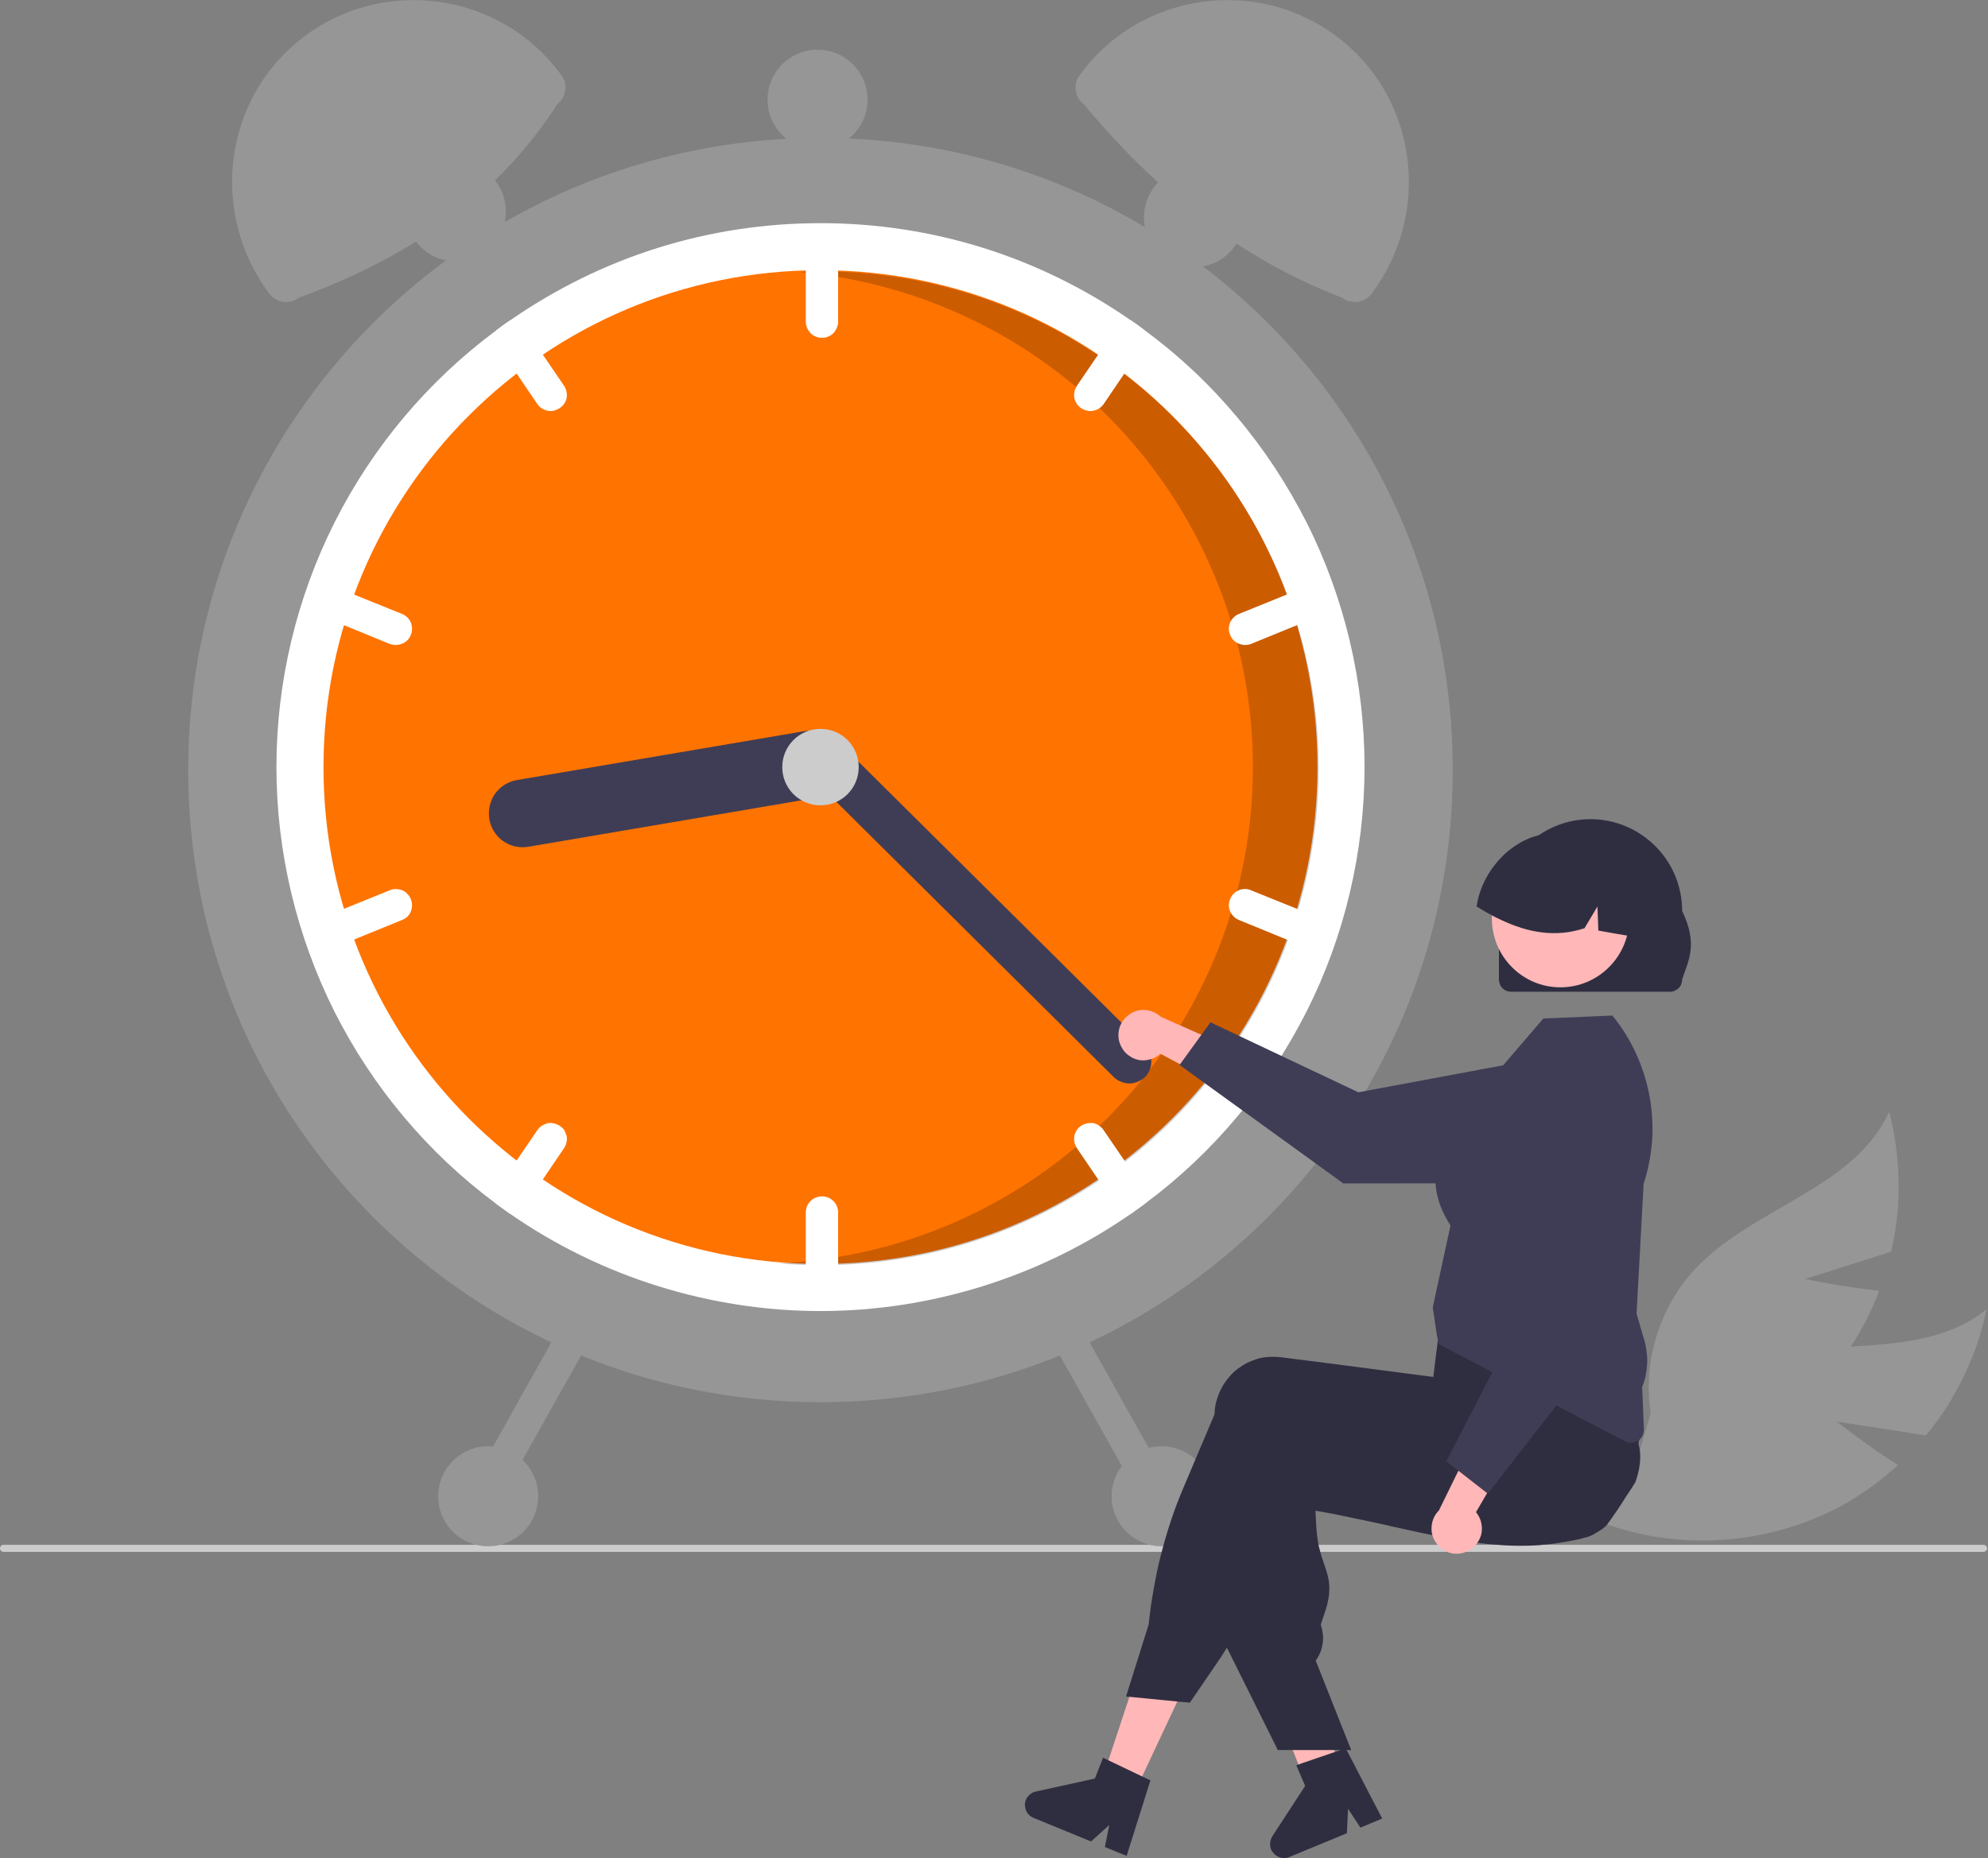 <svg version="1.2" xmlns="http://www.w3.org/2000/svg" viewBox="0 0 676 632" width="676" height="632">
	<rect x="0" y="0" width="676" height="632" fill="#808080" stroke="none"/>
	<title>undraw_time-management_fedt</title>
	<style>
		.s0 { fill: #969696 } 
		.s1 { fill: #cccccc } 
		.s2 { fill: #ffffff } 
		.s3 { fill: #ff7300 } 
		.s4 { opacity: .2;fill: #000000 } 
		.s5 { fill: #3f3d56 } 
		.s6 { fill: #ffb7b7 } 
		.s7 { fill: #2f2e41 } 
	</style>
	<path class="s0" d="m624.6 483.5l30.3 4.7q3.8-4.6 7.1-9.7 3.2-5.1 5.8-10.5 2.6-5.4 4.6-11.1 1.9-5.7 3.1-11.6c-22.2 18.1-55.9 8.5-82.7 18.4-4.2 1.5-8.2 3.6-11.9 6-3.7 2.5-7.1 5.4-10.2 8.6-3.1 3.2-5.8 6.8-8.1 10.6-2.2 3.8-4.1 7.9-5.5 12.1l-14.8 15.9c6.7 2.7 13.7 4.6 20.8 5.8 7.1 1.1 14.3 1.5 21.4 1.1 7.2-0.4 14.3-1.6 21.3-3.5 6.9-1.9 13.6-4.6 19.9-7.9q2.7-1.5 5.3-3.1 2.5-1.6 5-3.4 2.5-1.7 4.8-3.7 2.4-1.9 4.6-3.9c-10.6-6.7-20.8-14.8-20.8-14.8z"/>
	<path class="s0" d="m613.8 435l29.3-9.3q1.3-5.9 2-11.8 0.6-6 0.5-12.1-0.1-6-0.9-11.9-0.8-6-2.3-11.8c-11.8 26.1-46.2 32.5-65.9 53.4-3 3.2-5.7 6.8-7.9 10.7-2.2 3.8-4 7.9-5.3 12.2-1.3 4.2-2.2 8.6-2.5 13.1-0.3 4.4-0.2 8.9 0.5 13.3l-6.2 20.8c7.2-0.6 14.3-2 21.1-4.1 6.9-2.1 13.5-5 19.8-8.6 6.2-3.5 12.1-7.7 17.4-12.5 5.4-4.9 10.2-10.2 14.3-16.1q1.8-2.5 3.4-5 1.5-2.6 3-5.3 1.4-2.7 2.6-5.4 1.3-2.8 2.3-5.6c-12.4-1.3-25.2-4-25.2-4z"/>
	<path class="s1" d="m675.7 526.6q0 0.2-0.1 0.5-0.1 0.2-0.3 0.3-0.1 0.2-0.4 0.3-0.2 0.1-0.4 0.1h-673.3c-0.3 0-0.6-0.1-0.9-0.4-0.2-0.2-0.3-0.5-0.3-0.8 0-0.3 0.1-0.6 0.3-0.8 0.3-0.3 0.6-0.4 0.9-0.4h673.3q0.2 0 0.4 0.1 0.3 0.1 0.4 0.3 0.2 0.1 0.3 0.3 0.1 0.3 0.1 0.5z"/>
	<path fill-rule="evenodd" class="s0" d="m279 476.9c-118.9 0-215-96.1-215-215 0-118.9 96.1-215 215-215 118.9 0 215 96.1 215 215 0 118.9-96.1 215-215 215z"/>
	<path class="s2" d="m464 260.9c0 14.4-1.7 28.7-5 42.7-3.3 14-8.2 27.5-14.7 40.4-6.5 12.8-14.4 24.9-23.7 35.9-9.2 11-19.7 20.9-31.3 29.5q-2.3 1.7-4.7 3.4c-15.4 10.7-32.4 19-50.3 24.6-17.9 5.6-36.5 8.5-55.3 8.5-18.8 0-37.4-2.9-55.3-8.5-17.9-5.6-34.9-13.9-50.3-24.6q-2.4-1.7-4.7-3.4c-23.2-17.2-42-39.6-55-65.4-12.9-25.8-19.7-54.3-19.7-83.1 0-28.9 6.8-57.4 19.7-83.1 13-25.8 31.8-48.2 55-65.4q2.3-1.8 4.7-3.4c15.4-10.7 32.4-19.1 50.3-24.7 17.9-5.6 36.5-8.4 55.3-8.4 18.8 0 37.4 2.8 55.3 8.4 17.9 5.6 34.9 14 50.3 24.7q2.4 1.6 4.7 3.4c11.6 8.5 22.1 18.4 31.3 29.4 9.3 11 17.2 23.1 23.7 35.9 6.5 12.9 11.4 26.5 14.7 40.4 3.3 14 5 28.4 5 42.8z"/>
	<path fill-rule="evenodd" class="s3" d="m279 429.9c-93.5 0-169-75.6-169-169 0-93.5 75.5-169 169-169 93.5 0 169 75.5 169 169 0 93.4-75.5 169-169 169z"/>
	<path class="s4" d="m279.4 92.3q-3.8 0-7.6 0.2c42.7 3.8 82.4 23.6 111 55.5 28.7 32 44.1 73.6 43.2 116.5-0.9 42.8-18.1 83.7-48.1 114.4-29.9 30.7-70.4 48.8-113.3 50.8q7.4 0.6 14.8 0.6c44.9 0 87.8-17.8 119.5-49.5 31.7-31.7 49.5-74.6 49.5-119.5 0-44.8-17.8-87.8-49.5-119.5-31.7-31.7-74.6-49.5-119.5-49.5z"/>
	<path class="s2" d="m279.5 79.9q-1.1 0-2.1 0.4-1 0.4-1.8 1.2-0.8 0.8-1.2 1.8-0.4 1-0.4 2.1v24c0 1.4 0.6 2.8 1.6 3.9 1 1 2.4 1.6 3.9 1.6 1.5 0 2.9-0.6 3.9-1.6 1-1.1 1.6-2.5 1.6-3.9v-24q0-1.1-0.4-2.1-0.4-1-1.2-1.8-0.8-0.8-1.8-1.2-1-0.4-2.1-0.4z"/>
	<path class="s2" d="m389.3 112.4q-2.3-1.8-4.7-3.4-0.7-0.1-1.4 0.1-0.7 0.1-1.4 0.4-0.6 0.3-1.1 0.8-0.6 0.5-1 1.1l-13.5 19.8c-0.8 1.2-1.1 2.7-0.9 4.1 0.3 1.4 1.1 2.7 2.3 3.5 1.3 0.8 2.7 1.2 4.2 0.9 1.4-0.3 2.7-1.1 3.5-2.3l13.5-19.9q0.4-0.5 0.6-1.2 0.3-0.6 0.3-1.3 0.1-0.7 0-1.3-0.1-0.7-0.4-1.3z"/>
	<path class="s2" d="m450.7 202.8q-0.4-1-1.2-1.8-0.7-0.8-1.7-1.2-1.1-0.4-2.1-0.4-1.1-0.1-2.2 0.4l-22.2 9c-1.3 0.5-2.4 1.6-3 2.9-0.6 1.4-0.6 2.9 0 4.2 0.5 1.4 1.6 2.5 2.9 3 1.4 0.6 2.9 0.6 4.2 0.1l22.3-9.1q1-0.4 1.8-1.1 0.8-0.8 1.2-1.8 0.4-1 0.4-2.1 0-1.1-0.4-2.1z"/>
	<path class="s2" d="m191.8 131.2l-13.5-19.8q-0.4-0.6-1-1.1-0.5-0.5-1.1-0.8-0.7-0.3-1.4-0.4-0.7-0.2-1.4-0.1-2.4 1.6-4.7 3.4-0.3 0.6-0.4 1.3-0.1 0.6 0 1.3 0 0.7 0.3 1.3 0.2 0.7 0.6 1.2l13.5 19.9c0.8 1.2 2.1 2 3.5 2.3 1.5 0.3 2.9-0.1 4.1-0.9 1.3-0.8 2.1-2.1 2.4-3.5 0.2-1.4-0.1-2.9-0.9-4.1z"/>
	<path class="s2" d="m136.7 208.8l-22.3-9c-1.3-0.6-2.8-0.6-4.2 0-1.3 0.6-2.4 1.6-2.9 3-0.6 1.3-0.6 2.8 0 4.2 0.6 1.3 1.7 2.4 3 2.9l22.2 9.1c1.4 0.5 2.9 0.5 4.3-0.1 1.3-0.5 2.4-1.6 2.9-3 0.6-1.3 0.5-2.8 0-4.2-0.6-1.3-1.7-2.4-3-2.9z"/>
	<path class="s2" d="m279.5 406.9q-1.1 0-2.1 0.4-1 0.4-1.8 1.2-0.8 0.8-1.2 1.8-0.4 1-0.4 2.1v24c0 1.4 0.6 2.8 1.6 3.9 1 1 2.4 1.6 3.9 1.6 1.5 0 2.9-0.6 3.9-1.6 1-1.1 1.6-2.5 1.6-3.9v-24q0-1.1-0.4-2.1-0.4-1-1.2-1.8-0.8-0.8-1.8-1.2-1-0.4-2.1-0.4z"/>
	<path class="s2" d="m388.8 404.2l-13.5-19.8c-0.8-1.2-2.1-2.1-3.5-2.4-1.5-0.2-2.9 0.1-4.2 0.9-1.2 0.8-2 2.1-2.3 3.5-0.2 1.5 0.1 2.9 0.9 4.1l13.5 19.9q0.4 0.6 1 1 0.5 0.5 1.1 0.8 0.7 0.3 1.4 0.5 0.7 0.1 1.4 0.1 2.4-1.7 4.7-3.4 0.3-0.7 0.4-1.3 0.1-0.7 0-1.4 0-0.7-0.3-1.3-0.2-0.6-0.6-1.2z"/>
	<path class="s2" d="m447.7 311.8l-22.3-9c-1.3-0.6-2.8-0.6-4.2 0-1.3 0.6-2.4 1.6-2.9 3-0.6 1.3-0.6 2.8 0 4.2 0.6 1.3 1.7 2.4 3 2.9l22.2 9.1c1.4 0.5 2.9 0.5 4.3-0.1 1.3-0.5 2.4-1.6 2.9-3 0.6-1.3 0.5-2.8 0-4.2-0.6-1.3-1.7-2.4-3-2.9z"/>
	<path class="s2" d="m190.3 382.9q-0.9-0.6-1.9-0.8-1.1-0.3-2.2-0.1-1 0.3-2 0.9-0.9 0.6-1.5 1.5l-13.5 19.8q-0.4 0.6-0.6 1.2-0.3 0.6-0.3 1.3-0.1 0.7 0 1.4 0.1 0.6 0.4 1.3 2.3 1.7 4.7 3.4 0.7 0 1.4-0.1 0.7-0.2 1.4-0.5 0.6-0.3 1.1-0.8 0.6-0.4 1-1l13.5-19.9q0.6-0.9 0.8-1.9 0.3-1.1 0.1-2.2-0.3-1-0.8-2-0.6-0.9-1.6-1.5z"/>
	<path class="s2" d="m139.7 305.8q-0.4-1-1.2-1.8-0.7-0.8-1.7-1.2-1.1-0.4-2.1-0.4-1.1-0.1-2.2 0.4l-22.2 9c-1.3 0.5-2.4 1.6-3 2.9-0.6 1.4-0.6 2.9 0 4.2 0.5 1.4 1.6 2.5 2.9 3 1.4 0.6 2.9 0.6 4.2 0.1l22.3-9.1q1-0.4 1.8-1.1 0.8-0.8 1.2-1.8 0.4-1 0.4-2.1 0-1.1-0.4-2.1z"/>
	<path class="s5" d="m286.6 258.1c0.3 1.5 0.2 3-0.1 4.5-0.3 1.5-1 2.9-1.8 4.1-0.9 1.2-2 2.3-3.3 3.1-1.3 0.8-2.7 1.3-4.2 1.6l-97.6 16.6c-3 0.5-6.1-0.2-8.6-2-2.4-1.7-4.1-4.4-4.6-7.4-0.5-3 0.2-6.1 1.9-8.6 1.8-2.5 4.5-4.2 7.5-4.7l97.6-16.6c1.5-0.2 3-0.2 4.5 0.2 1.4 0.3 2.8 0.9 4 1.8 1.3 0.9 2.3 2 3.1 3.2 0.8 1.3 1.4 2.7 1.6 4.2z"/>
	<path class="s5" d="m389.4 366.3q-1.1 1-2.5 1.6-1.4 0.6-2.8 0.6-1.5 0-2.9-0.6-1.4-0.5-2.5-1.6l-105-104.2c-1.4-1.4-2.2-3.3-2.2-5.3 0-2 0.7-3.9 2.1-5.3 1.4-1.4 3.4-2.2 5.3-2.2 2-0.1 3.9 0.7 5.3 2.1l105.1 104.3q1.1 1 1.6 2.4 0.6 1.4 0.6 2.9 0 1.4-0.5 2.8-0.6 1.4-1.6 2.5z"/>
	<path fill-rule="evenodd" class="s1" d="m279 273.9c-7.2 0-13-5.8-13-13 0-7.2 5.8-13 13-13 7.2 0 13 5.8 13 13 0 7.2-5.8 13-13 13z"/>
	<path class="s0" d="m189.5 35.4c-20 31.4-50.4 52.2-88 65.9q-1.1 0.9-2.5 1.2-1.3 0.3-2.7 0.2-1.4-0.2-2.6-1-1.2-0.7-2.1-1.8c-20.4-27.2-15.8-66.2 11.2-87 6.5-5 13.9-8.7 21.8-10.8 8-2.1 16.3-2.6 24.4-1.5 8.2 1.1 16 3.8 23.1 7.9 7.1 4.2 13.3 9.7 18.2 16.3l0.6 0.8q0.8 1.1 1.2 2.4 0.3 1.4 0.1 2.8-0.2 1.4-0.9 2.6-0.7 1.2-1.8 2z"/>
	<path class="s0" d="m367.7 24.8c4.9-6.6 11.1-12.1 18.2-16.3 7.1-4.1 14.9-6.8 23.1-7.9 8.1-1.1 16.4-0.6 24.4 1.5 7.9 2.1 15.3 5.8 21.8 10.8 27 20.8 31.6 59.8 11.2 87q-0.9 1.1-2.1 1.8-1.2 0.8-2.6 1-1.4 0.1-2.7-0.2-1.4-0.3-2.5-1.2c-34.9-13.3-63.5-36.4-88-65.9q-1.1-0.8-1.8-2-0.7-1.2-0.9-2.6-0.2-1.4 0.1-2.8 0.4-1.3 1.2-2.4z"/>
	<path class="s0" d="m358.9 447.1q-0.9 0.6-1.6 1.4-0.7 0.9-1 1.9-0.3 1.1-0.1 2.2 0.1 1.1 0.6 2l31.8 56.7c0.7 1.3 1.9 2.3 3.3 2.6 1.4 0.4 2.9 0.3 4.2-0.4 1.2-0.8 2.2-1.9 2.6-3.3 0.4-1.5 0.2-3-0.5-4.2l-31.8-56.8q-0.5-0.9-1.4-1.6-0.8-0.7-1.9-1-1-0.3-2.1-0.1-1.1 0.1-2.1 0.6z"/>
	<path class="s0" d="m191.6 449.2l-31.8 56.8c-0.7 1.2-0.9 2.7-0.5 4.2 0.4 1.4 1.4 2.5 2.6 3.3 1.3 0.7 2.8 0.8 4.2 0.4 1.4-0.3 2.6-1.3 3.3-2.6l31.8-56.7c0.7-1.3 0.9-2.8 0.5-4.2-0.4-1.4-1.4-2.6-2.6-3.3-1.3-0.7-2.8-0.9-4.2-0.5-1.4 0.4-2.6 1.4-3.3 2.6z"/>
	<path fill-rule="evenodd" class="s0" d="m395 525.9c-9.4 0-17-7.6-17-17 0-9.4 7.6-17 17-17 9.4 0 17 7.6 17 17 0 9.4-7.6 17-17 17z"/>
	<path fill-rule="evenodd" class="s0" d="m406 90.9c-9.4 0-17-7.6-17-17 0-9.4 7.6-17 17-17 9.4 0 17 7.6 17 17 0 9.4-7.6 17-17 17z"/>
	<path fill-rule="evenodd" class="s0" d="m278 50.9c-9.4 0-17-7.6-17-17 0-9.4 7.6-17 17-17 9.4 0 17 7.6 17 17 0 9.4-7.6 17-17 17z"/>
	<path fill-rule="evenodd" class="s0" d="m155 88.9c-9.4 0-17-7.6-17-17 0-9.4 7.6-17 17-17 9.4 0 17 7.6 17 17 0 9.4-7.6 17-17 17z"/>
	<path fill-rule="evenodd" class="s0" d="m166 525.9c-9.4 0-17-7.6-17-17 0-9.4 7.6-17 17-17 9.4 0 17 7.6 17 17 0 9.4-7.6 17-17 17z"/>
	<path class="s6" d="m381.7 356.7c0.6 1.1 1.5 1.9 2.6 2.6 1 0.7 2.2 1.1 3.4 1.3 1.3 0.1 2.5 0 3.7-0.4 1.2-0.3 2.3-1 3.2-1.8l26.7 14.3-1.4-15.7-25.2-11.2c-1.5-1.4-3.5-2.2-5.6-2.3-2.1-0.1-4.1 0.6-5.7 2-1.6 1.3-2.7 3.2-3 5.3-0.3 2 0.1 4.1 1.3 5.9z"/>
	<path class="s5" d="m401.1 362.2l10.5-14.5 50.3 23.8 62.7-11.7c3.1-0.6 6.3-0.5 9.3 0.3 3.1 0.8 5.9 2.2 8.3 4.3 2.5 2 4.4 4.5 5.8 7.3 1.3 2.9 2 6 2 9.2 0 2.8-0.5 5.6-1.6 8.2-1.1 2.6-2.7 4.9-4.7 6.9-1.9 2-4.3 3.6-6.9 4.7-2.6 1.1-5.4 1.7-8.2 1.7l-71.8 0.1z"/>
	<path fill-rule="evenodd" class="s6" d="m385 611.4l-10.6-5.1 14.6-44.2 15.6 7.5-19.6 41.8z"/>
	<path class="s6" d="m455.9 604.3q-1.1 0.7-2.3 1.4-2.3 1.4-4.7 2.8-1.2 0.7-2.3 1.4h-0.1l-1.2 0.3-1.7-4.5-0.8-2.1-1.1-3-2.1-5.4-10.8-28.5 16.8-4.2 0.6 2.6 0.4 1.3 5.8 23.8 1.2 4.8 0.1 0.2 0.7 2.9 0.6 2.5 0.7 2.8z"/>
	<path class="s7" d="m556.1 504.1q-1.6 2.6-3.3 5.1-3 4.8-6.3 9.3 0 0 0 0-0.4 0.5-0.9 0.9-0.5 0.4-1 0.8-0.6 0.3-1.1 0.7-0.5 0.3-1.1 0.6-0.1 0.1-0.2 0.2-0.4 0.2-0.8 0.4-0.4 0.2-0.9 0.4-0.4 0.1-0.9 0.3-0.4 0.1-0.9 0.2-0.6 0.2-1.3 0.4-2.3 0.5-4.6 0.9-4.2 0.8-8.2 1.1-0.3 0-0.7 0.1c-11.1 0.8-21.9-0.5-33.2-2.7-5.6-1-11.3-2.3-17.2-3.6q-2.9-0.7-5.8-1.3-0.2-0.1-0.4-0.1-4.2-0.9-8.6-1.8-5.5-1.2-11.4-2.2l0.3 5.5q0.1 1.6 0.3 3.2 0.2 1.6 0.5 3.2 0.4 1.5 0.8 3.1 0.5 1.5 1 3c1.7 4.9 3 8.8 0.2 16.9l-1.3 3.9q0.5 1.4 0.7 3 0.2 1.5 0 3.1-0.2 1.5-0.7 3-0.6 1.4-1.4 2.7l-0.3 0.4 11.3 28.5 0.7 1.9h-5.7-7.1-12.1l-17.3-34.8-0.9-1.7v-0.1l1.8-66.9q0.1-0.9 0.2-1.8 0.2-2 0.8-3.9 0.7-2 1.7-3.7 1-1.8 2.3-3.3 1.3-1.6 2.9-2.8 1.6-1.2 3.3-2.1 1.7-0.9 3.6-1.4 1.9-0.5 3.8-0.6 2-0.2 3.9 0.1l6 0.8 12.1 1.5 8.6 1.1 0.1 0.1 25.3 3.2 1.8-7.4 0.3-0.1 10.6-3.9 36.7-13.4 0.1-0.1 2.5-0.8 0.2 0.4q0.2 0.2 0.3 0.4 0.9 1.6 1.7 3.3 0.8 1.6 1.5 3.3 0.8 1.7 1.4 3.4 0.6 1.8 1.2 3.5 0.9 2.9 1.8 5.8 0.8 2.9 1.6 5.8 0.7 2.9 1.4 5.8 0.7 2.9 1.3 5.9 0.1 0.5 0.2 0.9v0.1q0 0.2 0.1 0.3c0.8 3.5 0.2 7.8-1.3 12z"/>
	<path class="s7" d="m557.6 479.5q-0.2-0.8-0.4-1.5-0.5-1.4-1-2.8-0.5-1.4-1-2.7-0.6-1.4-1.1-2.7-0.6-1.4-1.2-2.7c-1.9-4-4.1-8.4-6.7-13.1q-1.9-3.4-4.1-7-1.1-1.9-2.2-3.8 0 0-0.1 0 0-0.1 0-0.1 0 0 0 0 0 0 0-0.1l-0.3-0.3-36.3 4.8-13.5 1.8-0.8 6.8-0.2 1.7q0 0 0 0l-0.6 4.5-0.7 6h-0.1l-20-2.6-20.7-2.7-11.2-1.4q-1.9-0.2-3.8-0.1-2 0.1-3.9 0.6-1.8 0.6-3.6 1.4-1.7 0.9-3.3 2.1-1.6 1.2-2.9 2.8-1.3 1.5-2.3 3.3-1 1.7-1.6 3.7-0.7 1.9-0.9 3.9-0.1 0.8-0.1 1.7l-10.5 24.8q-2.4 5.6-4.3 11.3-1.9 5.7-3.4 11.6-1.5 5.8-2.5 11.8-1.1 5.9-1.7 12l-7.7 24.5 1.1 0.1 16.3 1.6 4.3 0.4 9.5-13.9q1.6-2.3 3.1-4.8 0.6-1.1 1.1-2.1 0.6-1 1.1-2.1 0.5-1 1-2.1 0.5-1.1 0.9-2.2l20.5-48.7q2.4 0.4 4.8 0.7 10.7 1.8 20.7 2.9c21.4 2.4 40.1 2.6 56.6 0.5q7-0.8 13.5-2.2 2.4-0.5 4.7-1.1 0.6-0.1 1.1-0.2 2.4-0.7 4.6-1.9 2.2-1.2 4-2.9 1.8-1.7 3.2-3.7 1.3-2.1 2.1-4.5 0.5-1.4 0.7-2.8 0.3-1.4 0.4-2.8 0-1.5-0.1-2.9-0.2-1.4-0.5-2.8z"/>
	<path class="s7" d="m388.4 604.2l-11.5-5.5-1.8-0.9-2.8 7.1-20 4.4c-1 0.2-1.9 0.7-2.6 1.5-0.7 0.7-1.1 1.7-1.2 2.7 0 1 0.2 2 0.7 2.9 0.6 0.9 1.3 1.5 2.3 1.9l19.5 8 6.2-5.6-1.5 7.5 7.4 3 8.1-25.7z"/>
	<path fill-rule="evenodd" class="s7" d="m458.7 593.3l0.7 1.9h-0.7v-1.9z"/>
	<path class="s7" d="m454.7 595.6l-12 4.1-1.9 0.7 3 7-11.2 17.2c-0.5 0.9-0.8 1.9-0.7 2.9 0 1 0.4 2 1.1 2.7 0.6 0.8 1.5 1.4 2.5 1.6 1 0.3 2 0.2 2.9-0.2l19.6-8.1 0.4-8.3 4.2 6.4 7.4-3.1-12.4-23.9z"/>
	<path class="s5" d="m554.6 490.7q-0.3 0-0.5 0-0.3 0-0.5-0.1-0.3-0.1-0.5-0.2-0.3-0.1-0.5-0.2l-63.3-33-0.7-3-1.4-9.5v-0.1l6-27.7c-0.1-0.3-0.3-0.7-0.6-1.1-2.7-4.6-10.8-18.4 4.8-37.5l27.4-31.9 23.5-1 0.2 0.3c3.2 3.9 5.8 8.2 7.9 12.8 2.1 4.6 3.6 9.4 4.5 14.3 0.9 5 1.2 10 0.9 15-0.4 5-1.3 10-2.9 14.8l-2.4 44.2 2.6 8.9q0.6 2 0.8 4 0.3 2 0.2 4.1-0.1 2-0.5 4-0.4 2-1.2 3.9l0.6 14.4q0 0.9-0.3 1.8-0.3 0.8-0.9 1.5-0.6 0.6-1.5 1-0.8 0.3-1.7 0.3z"/>
	<path class="s6" d="m499.7 527.2c1.1-0.6 2-1.5 2.7-2.5 0.7-1.1 1.2-2.2 1.4-3.4 0.2-1.3 0.1-2.5-0.2-3.7-0.3-1.2-0.9-2.3-1.7-3.3l15.2-26.1-15.7 0.8-12.1 24.7c-1.5 1.5-2.4 3.5-2.5 5.6-0.2 2.1 0.5 4.1 1.8 5.8 1.2 1.6 3.1 2.8 5.1 3.2 2.1 0.4 4.2 0 6-1.1z"/>
	<path class="s5" d="m505.9 508l-14.1-11 25.6-49.5-9.6-63c-0.5-3.1-0.3-6.3 0.6-9.3 0.9-3.1 2.5-5.9 4.6-8.2 2.1-2.4 4.6-4.2 7.5-5.5 2.9-1.2 6.1-1.8 9.2-1.7 2.8 0.1 5.6 0.7 8.2 1.9 2.5 1.2 4.8 2.8 6.8 4.9 1.9 2 3.4 4.5 4.4 7.1 1 2.6 1.5 5.4 1.4 8.3l-2.4 71.7z"/>
	<path id="f4e08e8b-ef08-4d70-8ad3-b81af8a71ff9-140" class="s7" d="m509.7 333.1v-23.3c0-8.2 3.3-16.2 9.1-22 5.8-5.9 13.8-9.2 22-9.2 8.3 0 16.2 3.3 22.1 9.2 5.8 5.8 9.1 13.7 9.1 22 5.5 11.5 2.1 16.9 0 23.3q0 0.8-0.3 1.6-0.3 0.8-0.9 1.4-0.6 0.5-1.4 0.9-0.7 0.3-1.6 0.3h-53.9q-0.9 0-1.6-0.3-0.8-0.3-1.4-0.9-0.6-0.6-0.9-1.4-0.3-0.8-0.3-1.6z"/>
	<path fill-rule="evenodd" class="s6" d="m530.6 335.8c-12.9 0-23.3-10.5-23.3-23.4 0-12.9 10.4-23.3 23.3-23.3 12.9 0 23.4 10.4 23.4 23.3 0 12.9-10.5 23.4-23.4 23.4z"/>
	<path class="s7" d="m555.1 318.6q-0.4-0.1-0.7-0.2-5.4-0.9-10.9-1.9l-0.3-8.2-4.4 7.4c-10 3.3-19.4 1.4-28.3-2.8q-1.1-0.5-2.1-1-1.1-0.6-2.2-1.2-1-0.5-2.1-1.2-1-0.6-2-1.2 0.5-3.4 1.8-6.6 1.3-3.2 3.3-6.1 2-2.8 4.5-5.2 2.6-2.3 5.6-4 0.5-0.3 1-0.5 0 0 0 0 0 0 0 0 0 0 0 0 0 0 0 0 0.8-0.4 1.7-0.8c2.3-0.9 4.6-1.4 7-1.7 2.4-0.2 4.9 0 7.3 0.4 2.3 0.5 4.6 1.3 6.8 2.4 2.1 1.1 4.1 2.5 5.9 4.1 7.1 6.8 10.3 18.1 8.1 28.3z"/>
</svg>